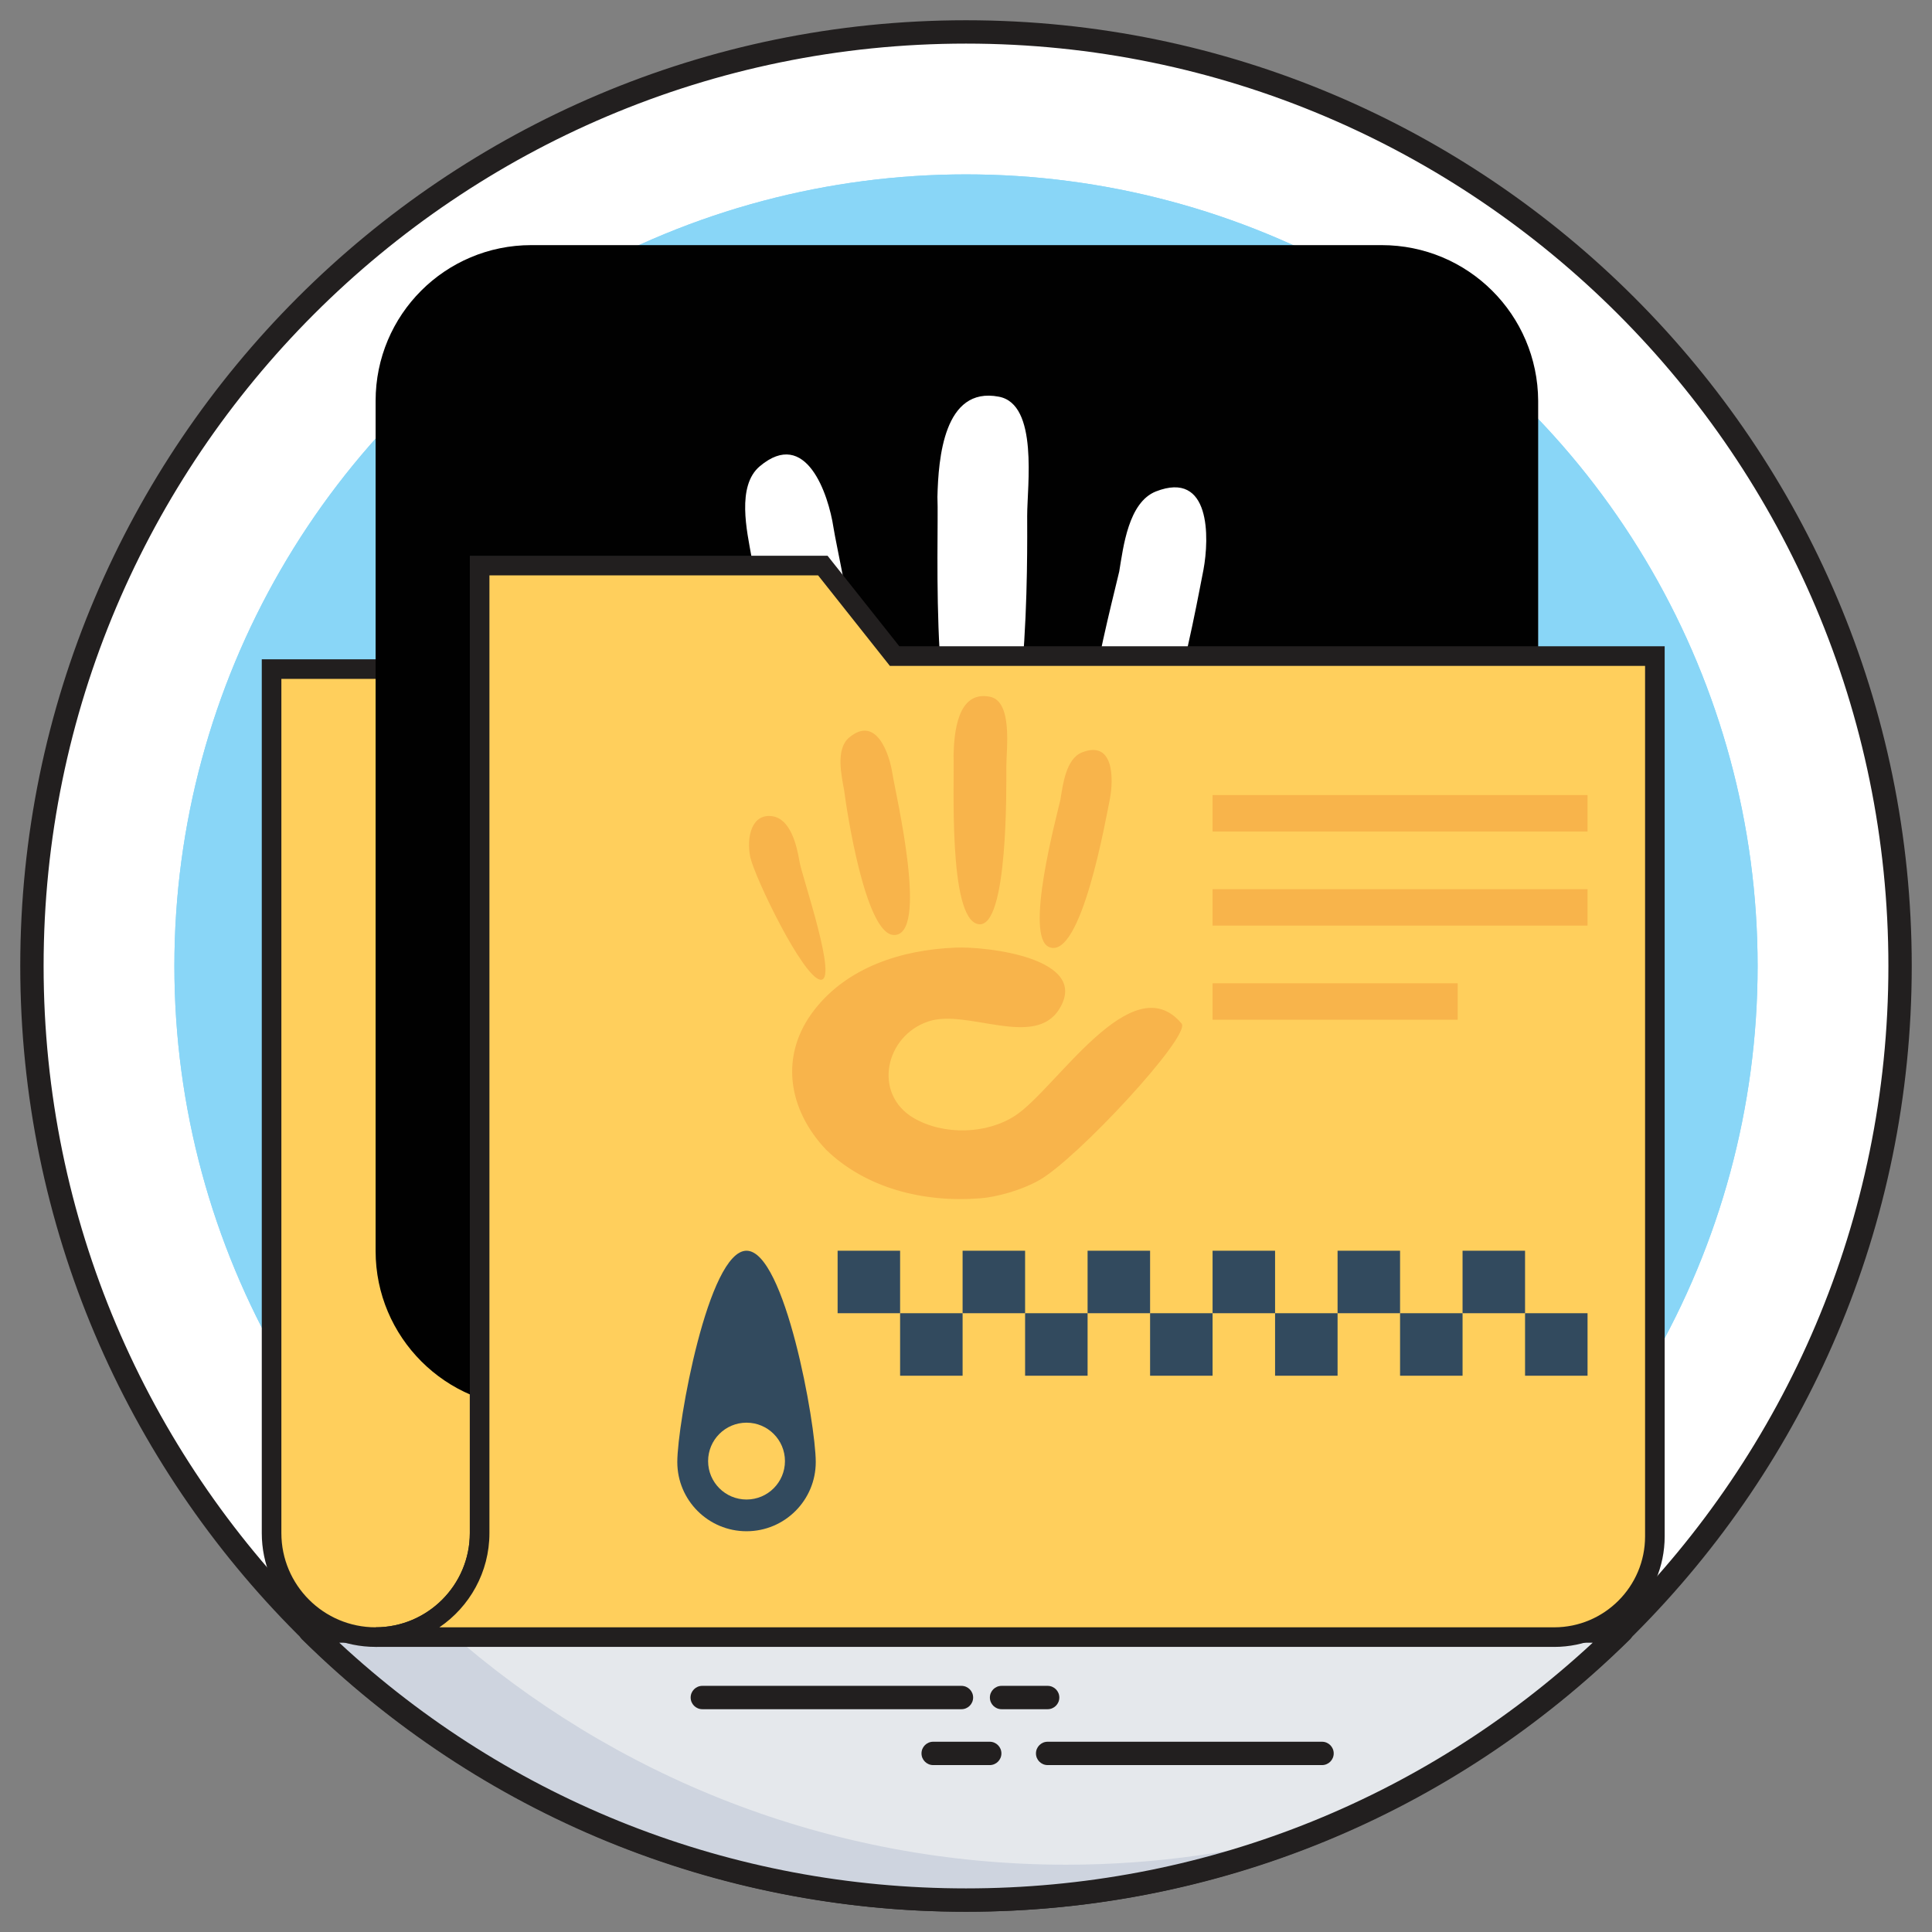 <svg enable-background="new 0 0 1240 1240" height="1240" viewBox="0 0 1240 1240" width="1240" xmlns="http://www.w3.org/2000/svg"><rect x="0" y="0" width="1240" height="1240" fill="#808080" stroke="none"/><circle cx="620" cy="619.998" fill="#fff" r="599.506"/><path d="m620 1227c-334.7 0-607-272.302-607-607 0-334.697 272.3-607 607-607 334.703 0 607 272.303 607 607 0 334.698-272.297 607-607 607zm0-1199.012c-326.437 0-592.011 265.577-592.011 592.012 0 326.435 265.575 592.013 592.011 592.013 326.438 0 592.013-265.578 592.013-592.013 0-326.435-265.575-592.012-592.013-592.012z" fill="#221f1f"/><circle cx="620.001" cy="619.998" fill="#89d6f7" r="508.073"/><circle cx="620.001" cy="619.998" fill="#89d6f7" r="508.073"/><path d="m199.093 1046.85c108.245 106.748 256.87 172.654 420.907 172.654 164.038 0 312.663-65.906 420.906-172.654z" fill="#ced4df"/><path d="m287.769 1046.85c105.684 93.299 244.472 149.961 396.533 149.961 58.084 0 114.224-8.303 167.337-23.717 71.085-29.815 135.211-72.937 189.268-126.244z" fill="#e5e8ec"/><path d="m620 1227c-160.508 0-311.859-62.088-426.168-174.815-2.164-2.138-2.825-5.364-1.672-8.182 1.155-2.813 3.893-4.646 6.934-4.646h841.813c3.042 0 5.778 1.834 6.935 4.646 1.151 2.817.493 6.044-1.674 8.182-114.312 112.727-265.659 174.815-426.168 174.815zm-402.231-172.656c109.779 101.817 251.886 157.669 402.231 157.669s292.451-55.852 402.231-157.669z" fill="#221f1f"/><path d="m450.769 1089.516h166.313" fill="#fff"/><path d="m617.082 1097.007h-166.312c-4.139 0-7.494-3.35-7.494-7.494 0-4.141 3.355-7.494 7.494-7.494h166.312c4.139 0 7.494 3.354 7.494 7.494-.001 4.144-3.355 7.494-7.494 7.494z" fill="#221f1f"/><path d="m642.819 1089.516h29.578" fill="#fff"/><path d="m672.397 1097.007h-29.576c-4.139 0-7.493-3.35-7.493-7.494 0-4.141 3.354-7.494 7.493-7.494h29.576c4.139 0 7.494 3.354 7.494 7.494.001 4.144-3.355 7.494-7.494 7.494z" fill="#221f1f"/><path d="m598.931 1125.382h36.3" fill="#fff"/><path d="m635.231 1132.874h-36.3c-4.138 0-7.494-3.351-7.494-7.494 0-4.142 3.356-7.494 7.494-7.494h36.3c4.139 0 7.494 3.353 7.494 7.494.001 4.143-3.355 7.494-7.494 7.494z" fill="#221f1f"/><path d="m672.397 1125.382h176.116" fill="#fff"/><path d="m848.513 1132.874h-176.116c-4.139 0-7.493-3.351-7.493-7.494 0-4.142 3.354-7.494 7.493-7.494h176.115c4.139 0 7.493 3.353 7.493 7.494.001 4.143-3.354 7.494-7.492 7.494z" fill="#221f1f"/><path d="m174.302 429.443v554.524c0 36.873 29.889 66.76 66.759 66.76h.002c36.868 0 66.759-29.887 66.759-66.76v-554.524z" fill="#ffcf5c"/><path d="m241.062 1057.016c-40.279 0-73.048-32.769-73.048-73.048v-560.817h146.095v560.816c0 40.28-32.768 73.049-73.047 73.049zm-60.471-621.287v548.238c0 33.346 27.127 60.472 60.471 60.472s60.471-27.126 60.471-60.472v-548.238z" fill="#221f1f"/><path d="m886.727 157.324h-545.729c-55.252 0-99.922 44.671-99.922 99.919v545.729c0 55.255 44.963 100.213 100.213 100.213h545.732c55.253 0 100.211-44.958 100.211-100.213v-545.729c-.295-55.248-44.958-99.919-100.505-99.919z" fill="#010101"/><path d="m850.578 611.36c-54.074-64.355-136.949 71.42-181.617 100.516-30.855 20.272-77.876 21.742-110.793 2.64-44.963-26.452-31.149-89.926 16.167-105.502 42.315-14.105 116.372 30.562 143.115-14.105 33.21-54.952-79.933-67.888-113.435-66.417-60.244 2.349-118.435 22.04-153.991 67.592-38.499 49.077-29.681 108.443 12.636 153.108 43.198 41.729 105.797 57.895 168.395 52.905 15.867-1.176 42.904-7.938 63.473-19.4 41.141-22.629 166.923-158.405 156.05-171.337zm-394.679-47.897c20.867 4.111-19.69-112.555-22.333-128.716-3.231-19.397-10.287-46.728-29.68-49.668-22.337-3.232-28.508 22.333-24.102 44.669 5.294 22.92 56.719 129.596 76.115 133.715zm173.093-60.537c32.327 4.701 30.271-150.763 30.271-171.919 0-19.103 7.346-71.707-18.22-76.407-35.265-6.762-38.792 39.673-39.382 64.36 1.177 24.977-6.46 179.266 27.331 183.966zm76.997 24.979c35.263 14.692 62.302-142.237 66.417-162.222 3.82-20.573 4.703-64.063-30.563-50.249-17.635 7.05-20.869 35.557-23.51 51.424-4.411 19.692-39.674 149.585-12.344 161.047zm-170.153-13.228c39.968 2.938 2.352-154.872-.881-176.031-3.233-21.453-17.633-64.358-47.313-39.378-14.99 12.636-8.233 41.729-5.292 58.186 2.645 21.158 22.921 154.872 53.486 157.223z" fill="#fff"/><path d="m574.177 421.091l-46.07-58.104h-220.267v620.967c0 36.922-29.941 66.784-66.787 66.784h756.458c35.689 0 64.621-28.936 64.621-64.622v-565.025z" fill="#ffcf5c"/><path d="m758.375 656.93c-31.798-37.844-80.532 41.995-106.795 59.104-18.143 11.919-45.795 12.787-65.151 1.551-26.44-15.555-18.315-52.876 9.508-62.036 24.884-8.295 68.429 17.971 84.154-8.295 19.526-32.312-47.001-39.921-66.702-39.054-35.424 1.38-69.641 12.958-90.55 39.745-22.638 28.858-17.453 63.769 7.43 90.031 25.403 24.538 62.211 34.046 99.02 31.109 9.333-.692 25.23-4.669 37.324-11.405 24.194-13.31 98.156-93.149 91.762-100.75zm-232.08-28.166c12.269 2.418-11.578-66.185-13.134-75.688-1.9-11.407-6.048-27.478-17.453-29.206-13.134-1.902-16.763 13.134-14.172 26.267 3.114 13.476 33.352 76.206 44.759 78.627zm101.78-35.597c19.011 2.765 17.803-88.653 17.803-101.094 0-11.23 4.319-42.163-10.715-44.928-20.737-3.976-22.81 23.328-23.157 37.845.692 14.687-3.799 105.412 16.069 108.177zm45.279 14.687c20.733 8.638 36.633-83.64 39.052-95.39 2.248-12.097 2.766-37.672-17.971-29.548-10.368 4.143-12.271 20.909-13.824 30.238-2.593 11.581-23.329 87.961-7.257 94.7zm-100.055-7.777c23.502 1.728 1.383-91.069-.518-103.512-1.901-12.614-10.369-37.842-27.823-23.156-8.813 7.433-4.839 24.54-3.111 34.213 1.554 12.446 13.479 91.07 31.452 92.455z" fill="#f8b44b"/><path d="m997.512 1057.025h-756.458v-12.576c33.359 0 60.498-27.146 60.498-60.501v-627.246h229.595l46.07 58.099h491.206v571.314c-.001 39.102-31.811 70.91-70.911 70.91zm-715.512-12.576h715.512c32.164 0 58.333-26.167 58.333-58.334v-558.739h-484.708l-46.07-58.101h-210.939v614.672c0 25.136-12.753 47.348-32.128 60.502z" fill="#221f1f"/><path d="m537.598 802.743h40.108v40.107h-40.108z" fill="#324a5e"/><path d="m577.706 842.851h40.11v40.116h-40.11z" fill="#324a5e"/><path d="m617.816 802.743h40.112v40.107h-40.112z" fill="#324a5e"/><path d="m657.928 842.851h40.111v40.116h-40.111z" fill="#324a5e"/><path d="m698.039 802.743h40.112v40.107h-40.112z" fill="#324a5e"/><path d="m738.151 842.851h40.106v40.116h-40.106z" fill="#324a5e"/><path d="m778.258 802.743h40.111v40.107h-40.111z" fill="#324a5e"/><path d="m818.369 842.851h40.114v40.116h-40.114z" fill="#324a5e"/><path d="m858.483 802.743h40.107v40.107h-40.107z" fill="#324a5e"/><path d="m898.591 842.851h40.111v40.116h-40.111z" fill="#324a5e"/><path d="m938.702 802.743h40.111v40.107h-40.111z" fill="#324a5e"/><path d="m978.813 842.851h40.109v40.116h-40.109z" fill="#324a5e"/><path d="m523.571 938.357c0 24.539-19.896 44.43-44.432 44.43-24.539 0-44.432-19.891-44.432-44.43 0-24.543 19.893-135.614 44.432-135.614 24.537 0 44.432 111.071 44.432 135.614z" fill="#324a5e"/><path d="m503.803 937.763c0 13.62-11.042 24.663-24.663 24.663-13.621 0-24.663-11.043-24.663-24.663 0-13.624 11.042-24.66 24.663-24.66 13.62 0 24.663 11.036 24.663 24.66z" fill="#ffcf5c"/><path d="m778.258 510.29h240.665v23.377h-240.665z" fill="#f8b44b"/><path d="m778.258 570.692h240.665v23.379h-240.665z" fill="#f8b44b"/><path d="m778.258 631.096h157.313v23.378h-157.313z" fill="#f8b44b"/></svg>
